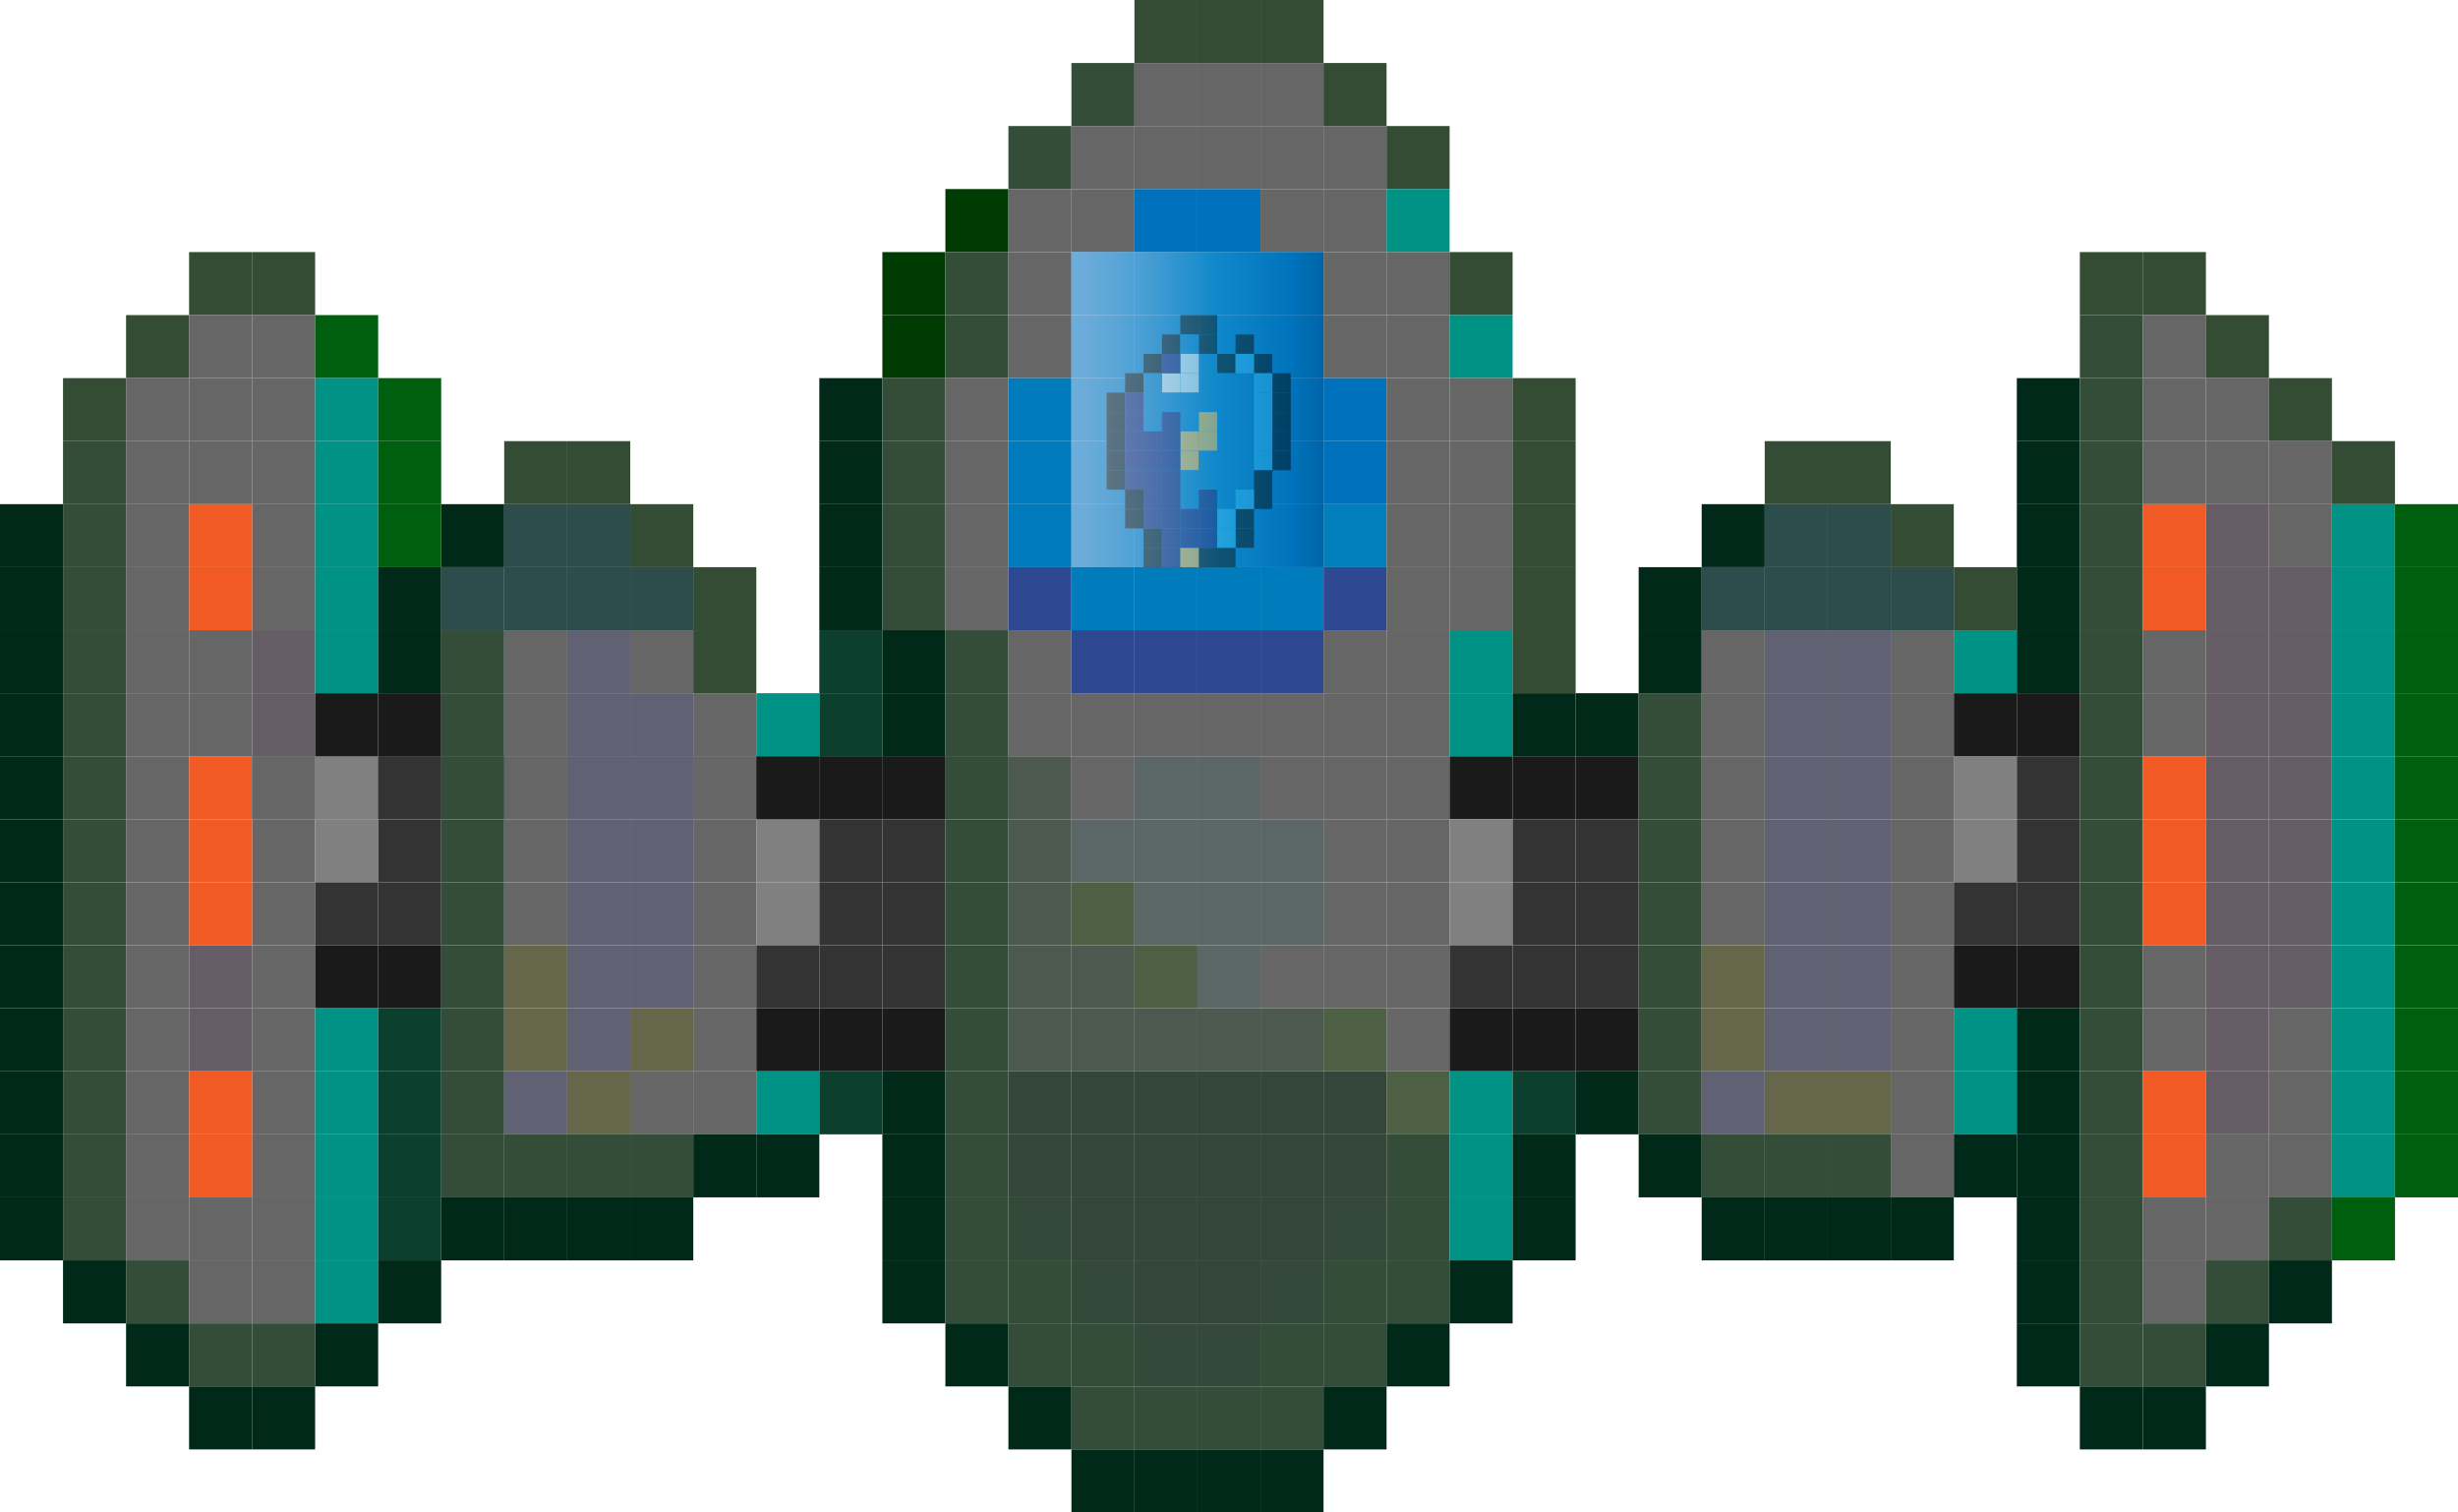 <?xml version="1.0" encoding="utf-8"?>
<!-- Generator: Adobe Illustrator 27.1.1, SVG Export Plug-In . SVG Version: 6.00 Build 0)  -->
<svg version="1.1" id="Layer_1" xmlns="http://www.w3.org/2000/svg" xmlns:xlink="http://www.w3.org/1999/xlink" x="0px" y="0px"
	 viewBox="0 0 975 600" style="enable-background:new 0 0 975 600;" xml:space="preserve">
<style type="text/css">
	.st0{fill:#999999;}
	.st1{fill:#4D584F;}
	.st2{fill:#666666;}
	.st3{fill:#5B6666;}
	.st4{fill:#1A1A1A;}
	.st5{fill:#808080;}
	.st6{fill:#333333;}
	.st7{fill:#344D39;}
	.st8{fill:#F15A24;}
	.st9{fill:#665C66;}
	.st10{fill:#009284;}
	.st11{fill:#005F0F;}
	.st12{fill:#606172;}
	.st13{fill:#002919;}
	.st14{fill:#4D6044;}
	.st15{fill:#66664B;}
	.st16{fill:#0D3F2E;}
	.st17{fill:#344539;}
	.st18{fill:#344939;}
	.st19{opacity:0.8;}
	.st20{fill:#001F00;}
	.st21{fill:#003B04;}
	.st22{fill:#0071BC;}
	.st23{fill:#007CBC;}
	.st24{fill:#007FBC;}
	.st25{fill:#2D4D4D;}
	.st26{fill:#2E4892;}
	.st27{fill:#FBB03B;}
	.st28{fill:#E6E6E6;}
	.st29{fill:#1B1464;}
	.st30{fill:#29ABE2;}
	.st31{opacity:0.54;}
	.st32{fill:url(#SVGID_1_);}
</style>
<g>
	<g>
		<rect x="250" y="300" class="st0" width="25" height="25"/>
	</g>
	<g>
		<rect x="275" y="300" class="st0" width="25" height="25"/>
	</g>
	<g>
		<rect x="300" y="300" class="st0" width="25" height="25"/>
	</g>
	<g>
		<rect x="325" y="300" class="st0" width="25" height="25"/>
	</g>
	<g>
		<rect x="350" y="300" class="st0" width="25" height="25"/>
	</g>
	<g>
		<rect x="375" y="300" class="st0" width="25" height="25"/>
	</g>
	<g>
		<rect x="400" y="300" class="st1" width="25" height="25"/>
	</g>
	<g>
		<rect x="425" y="300" class="st2" width="25" height="25"/>
	</g>
	<g>
		<rect x="450" y="300" class="st3" width="25" height="25"/>
	</g>
	<g>
		<rect x="475" y="300" class="st3" width="25" height="25"/>
	</g>
	<g>
		<rect x="500" y="300" class="st2" width="25" height="25"/>
	</g>
	<g>
		<rect x="525" y="300" class="st2" width="25" height="25"/>
	</g>
	<g>
		<rect x="175" y="300" class="st0" width="25" height="25"/>
	</g>
	<g>
		<rect x="200" y="300" class="st0" width="25" height="25"/>
	</g>
	<g>
		<rect x="225" y="300" class="st0" width="25" height="25"/>
	</g>
	<g>
		<rect x="100" y="300" class="st0" width="25" height="25"/>
	</g>
	<g>
		<rect x="125" y="300" class="st0" width="25" height="25"/>
	</g>
	<g>
		<rect x="150" y="300" class="st0" width="25" height="25"/>
	</g>
	<g>
		<rect x="550" y="300" class="st2" width="25" height="25"/>
	</g>
	<g>
		<rect x="575" y="300" class="st4" width="25" height="25"/>
	</g>
	<g>
		<rect x="600" y="300" class="st4" width="25" height="25"/>
	</g>
	<g>
		<rect x="775" y="300" class="st5" width="25" height="25"/>
	</g>
	<g>
		<rect x="800" y="300" class="st6" width="25" height="25"/>
	</g>
	<g>
		<rect x="825" y="300" class="st7" width="25" height="25"/>
	</g>
	<g>
		<rect x="850" y="300" class="st8" width="25" height="25"/>
	</g>
	<g>
		<rect x="875" y="300" class="st9" width="25" height="25"/>
	</g>
	<g>
		<rect x="900" y="300" class="st9" width="25" height="25"/>
	</g>
	<g>
		<rect x="925" y="300" class="st10" width="25" height="25"/>
	</g>
	<g>
		<rect x="950" y="300" class="st11" width="25" height="25"/>
	</g>
	<g>
		<rect x="700" y="300" class="st12" width="25" height="25"/>
	</g>
	<g>
		<rect x="725" y="300" class="st12" width="25" height="25"/>
	</g>
	<g>
		<rect x="750" y="300" class="st2" width="25" height="25"/>
	</g>
	<g>
		<rect x="625" y="300" class="st4" width="25" height="25"/>
	</g>
	<g>
		<rect x="650" y="300" class="st7" width="25" height="25"/>
	</g>
	<g>
		<rect x="675" y="300" class="st2" width="25" height="25"/>
	</g>
	<g>
		<rect y="300" class="st13" width="25" height="25"/>
	</g>
	<g>
		<rect x="25" y="300" class="st7" width="25" height="25"/>
	</g>
	<g>
		<rect x="50" y="300" class="st2" width="25" height="25"/>
	</g>
	<g>
		<rect x="75" y="300" class="st8" width="25" height="25"/>
	</g>
	<g>
		<rect x="250" y="325" class="st12" width="25" height="25"/>
	</g>
	<g>
		<rect x="275" y="325" class="st2" width="25" height="25"/>
	</g>
	<g>
		<rect x="300" y="325" class="st5" width="25" height="25"/>
	</g>
	<g>
		<rect x="325" y="325" class="st6" width="25" height="25"/>
	</g>
	<g>
		<rect x="350" y="325" class="st6" width="25" height="25"/>
	</g>
	<g>
		<rect x="375" y="325" class="st7" width="25" height="25"/>
	</g>
	<g>
		<rect x="400" y="325" class="st1" width="25" height="25"/>
	</g>
	<g>
		<rect x="425" y="325" class="st3" width="25" height="25"/>
	</g>
	<g>
		<rect x="450" y="325" class="st3" width="25" height="25"/>
	</g>
	<g>
		<rect x="475" y="325" class="st3" width="25" height="25"/>
	</g>
	<g>
		<rect x="500" y="325" class="st3" width="25" height="25"/>
	</g>
	<g>
		<rect x="525" y="325" class="st2" width="25" height="25"/>
	</g>
	<g>
		<rect x="175" y="325" class="st7" width="25" height="25"/>
	</g>
	<g>
		<rect x="200" y="325" class="st2" width="25" height="25"/>
	</g>
	<g>
		<rect x="225" y="325" class="st12" width="25" height="25"/>
	</g>
	<g>
		<rect x="100" y="325" class="st2" width="25" height="25"/>
	</g>
	<g>
		<rect x="125" y="325" class="st5" width="25" height="25"/>
	</g>
	<g>
		<rect x="150" y="325" class="st6" width="25" height="25"/>
	</g>
	<g>
		<rect x="550" y="325" class="st2" width="25" height="25"/>
	</g>
	<g>
		<rect x="575" y="325" class="st5" width="25" height="25"/>
	</g>
	<g>
		<rect x="600" y="325" class="st6" width="25" height="25"/>
	</g>
	<g>
		<rect x="775" y="325" class="st5" width="25" height="25"/>
	</g>
	<g>
		<rect x="800" y="325" class="st6" width="25" height="25"/>
	</g>
	<g>
		<rect x="825" y="325" class="st7" width="25" height="25"/>
	</g>
	<g>
		<rect x="850" y="325" class="st8" width="25" height="25"/>
	</g>
	<g>
		<rect x="875" y="325" class="st9" width="25" height="25"/>
	</g>
	<g>
		<rect x="900" y="325" class="st9" width="25" height="25"/>
	</g>
	<g>
		<rect x="925" y="325" class="st10" width="25" height="25"/>
	</g>
	<g>
		<rect x="950" y="325" class="st11" width="25" height="25"/>
	</g>
	<g>
		<rect x="700" y="325" class="st12" width="25" height="25"/>
	</g>
	<g>
		<rect x="725" y="325" class="st12" width="25" height="25"/>
	</g>
	<g>
		<rect x="750" y="325" class="st2" width="25" height="25"/>
	</g>
	<g>
		<rect x="625" y="325" class="st6" width="25" height="25"/>
	</g>
	<g>
		<rect x="650" y="325" class="st7" width="25" height="25"/>
	</g>
	<g>
		<rect x="675" y="325" class="st2" width="25" height="25"/>
	</g>
	<g>
		<rect y="325" class="st13" width="25" height="25"/>
	</g>
	<g>
		<rect x="25" y="325" class="st7" width="25" height="25"/>
	</g>
	<g>
		<rect x="50" y="325" class="st2" width="25" height="25"/>
	</g>
	<g>
		<rect x="75" y="325" class="st8" width="25" height="25"/>
	</g>
	<g>
		<rect x="250" y="350" class="st12" width="25" height="25"/>
	</g>
	<g>
		<rect x="275" y="350" class="st2" width="25" height="25"/>
	</g>
	<g>
		<rect x="300" y="350" class="st5" width="25" height="25"/>
	</g>
	<g>
		<rect x="325" y="350" class="st6" width="25" height="25"/>
	</g>
	<g>
		<rect x="350" y="350" class="st6" width="25" height="25"/>
	</g>
	<g>
		<rect x="375" y="350" class="st7" width="25" height="25"/>
	</g>
	<g>
		<rect x="400" y="350" class="st1" width="25" height="25"/>
	</g>
	<g>
		<rect x="425" y="350" class="st14" width="25" height="25"/>
	</g>
	<g>
		<rect x="450" y="350" class="st3" width="25" height="25"/>
	</g>
	<g>
		<rect x="475" y="350" class="st3" width="25" height="25"/>
	</g>
	<g>
		<rect x="500" y="350" class="st3" width="25" height="25"/>
	</g>
	<g>
		<rect x="525" y="350" class="st2" width="25" height="25"/>
	</g>
	<g>
		<rect x="175" y="350" class="st7" width="25" height="25"/>
	</g>
	<g>
		<rect x="200" y="350" class="st2" width="25" height="25"/>
	</g>
	<g>
		<rect x="225" y="350" class="st12" width="25" height="25"/>
	</g>
	<g>
		<rect x="100" y="350" class="st2" width="25" height="25"/>
	</g>
	<g>
		<rect x="125" y="350" class="st6" width="25" height="25"/>
	</g>
	<g>
		<rect x="150" y="350" class="st6" width="25" height="25"/>
	</g>
	<g>
		<rect x="550" y="350" class="st2" width="25" height="25"/>
	</g>
	<g>
		<rect x="575" y="350" class="st5" width="25" height="25"/>
	</g>
	<g>
		<rect x="600" y="350" class="st6" width="25" height="25"/>
	</g>
	<g>
		<rect x="775" y="350" class="st6" width="25" height="25"/>
	</g>
	<g>
		<rect x="800" y="350" class="st6" width="25" height="25"/>
	</g>
	<g>
		<rect x="825" y="350" class="st7" width="25" height="25"/>
	</g>
	<g>
		<rect x="850" y="350" class="st8" width="25" height="25"/>
	</g>
	<g>
		<rect x="875" y="350" class="st9" width="25" height="25"/>
	</g>
	<g>
		<rect x="900" y="350" class="st9" width="25" height="25"/>
	</g>
	<g>
		<rect x="925" y="350" class="st10" width="25" height="25"/>
	</g>
	<g>
		<rect x="950" y="350" class="st11" width="25" height="25"/>
	</g>
	<g>
		<rect x="700" y="350" class="st12" width="25" height="25"/>
	</g>
	<g>
		<rect x="725" y="350" class="st12" width="25" height="25"/>
	</g>
	<g>
		<rect x="750" y="350" class="st2" width="25" height="25"/>
	</g>
	<g>
		<rect x="625" y="350" class="st6" width="25" height="25"/>
	</g>
	<g>
		<rect x="650" y="350" class="st7" width="25" height="25"/>
	</g>
	<g>
		<rect x="675" y="350" class="st2" width="25" height="25"/>
	</g>
	<g>
		<rect y="350" class="st13" width="25" height="25"/>
	</g>
	<g>
		<rect x="25" y="350" class="st7" width="25" height="25"/>
	</g>
	<g>
		<rect x="50" y="350" class="st2" width="25" height="25"/>
	</g>
	<g>
		<rect x="75" y="350" class="st8" width="25" height="25"/>
	</g>
	<g>
		<rect x="250" y="375" class="st12" width="25" height="25"/>
	</g>
	<g>
		<rect x="275" y="375" class="st2" width="25" height="25"/>
	</g>
	<g>
		<rect x="300" y="375" class="st6" width="25" height="25"/>
	</g>
	<g>
		<rect x="325" y="375" class="st6" width="25" height="25"/>
	</g>
	<g>
		<rect x="350" y="375" class="st6" width="25" height="25"/>
	</g>
	<g>
		<rect x="375" y="375" class="st7" width="25" height="25"/>
	</g>
	<g>
		<rect x="400" y="375" class="st1" width="25" height="25"/>
	</g>
	<g>
		<rect x="425" y="375" class="st1" width="25" height="25"/>
	</g>
	<g>
		<rect x="450" y="375" class="st14" width="25" height="25"/>
	</g>
	<g>
		<rect x="475" y="375" class="st3" width="25" height="25"/>
	</g>
	<g>
		<rect x="500" y="375" class="st2" width="25" height="25"/>
	</g>
	<g>
		<rect x="525" y="375" class="st2" width="25" height="25"/>
	</g>
	<g>
		<rect x="175" y="375" class="st7" width="25" height="25"/>
	</g>
	<g>
		<rect x="200" y="375" class="st15" width="25" height="25"/>
	</g>
	<g>
		<rect x="225" y="375" class="st12" width="25" height="25"/>
	</g>
	<g>
		<rect x="100" y="375" class="st2" width="25" height="25"/>
	</g>
	<g>
		<rect x="125" y="375" class="st4" width="25" height="25"/>
	</g>
	<g>
		<rect x="150" y="375" class="st4" width="25" height="25"/>
	</g>
	<g>
		<rect x="550" y="375" class="st2" width="25" height="25"/>
	</g>
	<g>
		<rect x="575" y="375" class="st6" width="25" height="25"/>
	</g>
	<g>
		<rect x="600" y="375" class="st6" width="25" height="25"/>
	</g>
	<g>
		<rect x="775" y="375" class="st4" width="25" height="25"/>
	</g>
	<g>
		<rect x="800" y="375" class="st4" width="25" height="25"/>
	</g>
	<g>
		<rect x="825" y="375" class="st7" width="25" height="25"/>
	</g>
	<g>
		<rect x="850" y="375" class="st2" width="25" height="25"/>
	</g>
	<g>
		<rect x="875" y="375" class="st9" width="25" height="25"/>
	</g>
	<g>
		<rect x="900" y="375" class="st9" width="25" height="25"/>
	</g>
	<g>
		<rect x="925" y="375" class="st10" width="25" height="25"/>
	</g>
	<g>
		<rect x="950" y="375" class="st11" width="25" height="25"/>
	</g>
	<g>
		<rect x="700" y="375" class="st12" width="25" height="25"/>
	</g>
	<g>
		<rect x="725" y="375" class="st12" width="25" height="25"/>
	</g>
	<g>
		<rect x="750" y="375" class="st2" width="25" height="25"/>
	</g>
	<g>
		<rect x="625" y="375" class="st6" width="25" height="25"/>
	</g>
	<g>
		<rect x="650" y="375" class="st7" width="25" height="25"/>
	</g>
	<g>
		<rect x="675" y="375" class="st15" width="25" height="25"/>
	</g>
	<g>
		<rect y="375" class="st13" width="25" height="25"/>
	</g>
	<g>
		<rect x="25" y="375" class="st7" width="25" height="25"/>
	</g>
	<g>
		<rect x="50" y="375" class="st2" width="25" height="25"/>
	</g>
	<g>
		<rect x="75" y="375" class="st9" width="25" height="25"/>
	</g>
	<g>
		<rect x="250" y="400" class="st15" width="25" height="25"/>
	</g>
	<g>
		<rect x="275" y="400" class="st2" width="25" height="25"/>
	</g>
	<g>
		<rect x="300" y="400" class="st4" width="25" height="25"/>
	</g>
	<g>
		<rect x="325" y="400" class="st4" width="25" height="25"/>
	</g>
	<g>
		<rect x="350" y="400" class="st4" width="25" height="25"/>
	</g>
	<g>
		<rect x="375" y="400" class="st7" width="25" height="25"/>
	</g>
	<g>
		<rect x="400" y="400" class="st1" width="25" height="25"/>
	</g>
	<g>
		<rect x="425" y="400" class="st1" width="25" height="25"/>
	</g>
	<g>
		<rect x="450" y="400" class="st1" width="25" height="25"/>
	</g>
	<g>
		<rect x="475" y="400" class="st1" width="25" height="25"/>
	</g>
	<g>
		<rect x="500" y="400" class="st1" width="25" height="25"/>
	</g>
	<g>
		<rect x="525" y="400" class="st14" width="25" height="25"/>
	</g>
	<g>
		<rect x="175" y="400" class="st7" width="25" height="25"/>
	</g>
	<g>
		<rect x="200" y="400" class="st15" width="25" height="25"/>
	</g>
	<g>
		<rect x="225" y="400" class="st12" width="25" height="25"/>
	</g>
	<g>
		<rect x="100" y="400" class="st2" width="25" height="25"/>
	</g>
	<g>
		<rect x="125" y="400" class="st10" width="25" height="25"/>
	</g>
	<g>
		<rect x="150" y="400" class="st16" width="25" height="25"/>
	</g>
	<g>
		<rect x="550" y="400" class="st2" width="25" height="25"/>
	</g>
	<g>
		<rect x="575" y="400" class="st4" width="25" height="25"/>
	</g>
	<g>
		<rect x="600" y="400" class="st4" width="25" height="25"/>
	</g>
	<g>
		<rect x="775" y="400" class="st10" width="25" height="25"/>
	</g>
	<g>
		<rect x="800" y="400" class="st13" width="25" height="25"/>
	</g>
	<g>
		<rect x="825" y="400" class="st7" width="25" height="25"/>
	</g>
	<g>
		<rect x="850" y="400" class="st2" width="25" height="25"/>
	</g>
	<g>
		<rect x="875" y="400" class="st9" width="25" height="25"/>
	</g>
	<g>
		<rect x="900" y="400" class="st2" width="25" height="25"/>
	</g>
	<g>
		<rect x="925" y="400" class="st10" width="25" height="25"/>
	</g>
	<g>
		<rect x="950" y="400" class="st11" width="25" height="25"/>
	</g>
	<g>
		<rect x="700" y="400" class="st12" width="25" height="25"/>
	</g>
	<g>
		<rect x="725" y="400" class="st12" width="25" height="25"/>
	</g>
	<g>
		<rect x="750" y="400" class="st2" width="25" height="25"/>
	</g>
	<g>
		<rect x="625" y="400" class="st4" width="25" height="25"/>
	</g>
	<g>
		<rect x="650" y="400" class="st7" width="25" height="25"/>
	</g>
	<g>
		<rect x="675" y="400" class="st15" width="25" height="25"/>
	</g>
	<g>
		<rect y="400" class="st13" width="25" height="25"/>
	</g>
	<g>
		<rect x="25" y="400" class="st7" width="25" height="25"/>
	</g>
	<g>
		<rect x="50" y="400" class="st2" width="25" height="25"/>
	</g>
	<g>
		<rect x="75" y="400" class="st9" width="25" height="25"/>
	</g>
	<g>
		<rect x="250" y="425" class="st2" width="25" height="25"/>
	</g>
	<g>
		<rect x="275" y="425" class="st2" width="25" height="25"/>
	</g>
	<g>
		<rect x="300" y="425" class="st10" width="25" height="25"/>
	</g>
	<g>
		<rect x="325" y="425" class="st16" width="25" height="25"/>
	</g>
	<g>
		<rect x="350" y="425" class="st13" width="25" height="25"/>
	</g>
	<g>
		<rect x="375" y="425" class="st7" width="25" height="25"/>
	</g>
	<g>
		<rect x="400" y="425" class="st17" width="25" height="25"/>
	</g>
	<g>
		<rect x="425" y="425" class="st17" width="25" height="25"/>
	</g>
	<g>
		<rect x="450" y="425" class="st17" width="25" height="25"/>
	</g>
	<g>
		<rect x="475" y="425" class="st17" width="25" height="25"/>
	</g>
	<g>
		<rect x="500" y="425" class="st17" width="25" height="25"/>
	</g>
	<g>
		<rect x="525" y="425" class="st17" width="25" height="25"/>
	</g>
	<g>
		<rect x="175" y="425" class="st7" width="25" height="25"/>
	</g>
	<g>
		<rect x="200" y="425" class="st12" width="25" height="25"/>
	</g>
	<g>
		<rect x="225" y="425" class="st15" width="25" height="25"/>
	</g>
	<g>
		<rect x="100" y="425" class="st2" width="25" height="25"/>
	</g>
	<g>
		<rect x="125" y="425" class="st10" width="25" height="25"/>
	</g>
	<g>
		<rect x="150" y="425" class="st16" width="25" height="25"/>
	</g>
	<g>
		<rect x="550" y="425" class="st14" width="25" height="25"/>
	</g>
	<g>
		<rect x="575" y="425" class="st10" width="25" height="25"/>
	</g>
	<g>
		<rect x="600" y="425" class="st16" width="25" height="25"/>
	</g>
	<g>
		<rect x="775" y="425" class="st10" width="25" height="25"/>
	</g>
	<g>
		<rect x="800" y="425" class="st13" width="25" height="25"/>
	</g>
	<g>
		<rect x="825" y="425" class="st7" width="25" height="25"/>
	</g>
	<g>
		<rect x="850" y="425" class="st8" width="25" height="25"/>
	</g>
	<g>
		<rect x="875" y="425" class="st9" width="25" height="25"/>
	</g>
	<g>
		<rect x="900" y="425" class="st2" width="25" height="25"/>
	</g>
	<g>
		<rect x="925" y="425" class="st10" width="25" height="25"/>
	</g>
	<g>
		<rect x="950" y="425" class="st11" width="25" height="25"/>
	</g>
	<g>
		<rect x="700" y="425" class="st15" width="25" height="25"/>
	</g>
	<g>
		<rect x="725" y="425" class="st15" width="25" height="25"/>
	</g>
	<g>
		<rect x="750" y="425" class="st2" width="25" height="25"/>
	</g>
	<g>
		<rect x="625" y="425" class="st13" width="25" height="25"/>
	</g>
	<g>
		<rect x="650" y="425" class="st7" width="25" height="25"/>
	</g>
	<g>
		<rect x="675" y="425" class="st12" width="25" height="25"/>
	</g>
	<g>
		<rect y="425" class="st13" width="25" height="25"/>
	</g>
	<g>
		<rect x="25" y="425" class="st7" width="25" height="25"/>
	</g>
	<g>
		<rect x="50" y="425" class="st2" width="25" height="25"/>
	</g>
	<g>
		<rect x="75" y="425" class="st8" width="25" height="25"/>
	</g>
	<g>
		<rect x="250" y="450" class="st7" width="25" height="25"/>
	</g>
	<g>
		<rect x="275" y="450" class="st13" width="25" height="25"/>
	</g>
	<g>
		<rect x="300" y="450" class="st13" width="25" height="25"/>
	</g>
	<g>
		<rect x="350" y="450" class="st13" width="25" height="25"/>
	</g>
	<g>
		<rect x="375" y="450" class="st7" width="25" height="25"/>
	</g>
	<g>
		<rect x="400" y="450" class="st17" width="25" height="25"/>
	</g>
	<g>
		<rect x="425" y="450" class="st17" width="25" height="25"/>
	</g>
	<g>
		<rect x="450" y="450" class="st17" width="25" height="25"/>
	</g>
	<g>
		<rect x="475" y="450" class="st17" width="25" height="25"/>
	</g>
	<g>
		<rect x="500" y="450" class="st17" width="25" height="25"/>
	</g>
	<g>
		<rect x="525" y="450" class="st17" width="25" height="25"/>
	</g>
	<g>
		<rect x="175" y="450" class="st7" width="25" height="25"/>
	</g>
	<g>
		<rect x="200" y="450" class="st7" width="25" height="25"/>
	</g>
	<g>
		<rect x="225" y="450" class="st7" width="25" height="25"/>
	</g>
	<g>
		<rect x="100" y="450" class="st2" width="25" height="25"/>
	</g>
	<g>
		<rect x="125" y="450" class="st10" width="25" height="25"/>
	</g>
	<g>
		<rect x="150" y="450" class="st16" width="25" height="25"/>
	</g>
	<g>
		<rect x="550" y="450" class="st7" width="25" height="25"/>
	</g>
	<g>
		<rect x="575" y="450" class="st10" width="25" height="25"/>
	</g>
	<g>
		<rect x="600" y="450" class="st13" width="25" height="25"/>
	</g>
	<g>
		<rect x="775" y="450" class="st13" width="25" height="25"/>
	</g>
	<g>
		<rect x="800" y="450" class="st13" width="25" height="25"/>
	</g>
	<g>
		<rect x="825" y="450" class="st7" width="25" height="25"/>
	</g>
	<g>
		<rect x="850" y="450" class="st8" width="25" height="25"/>
	</g>
	<g>
		<rect x="875" y="450" class="st2" width="25" height="25"/>
	</g>
	<g>
		<rect x="900" y="450" class="st2" width="25" height="25"/>
	</g>
	<g>
		<rect x="925" y="450" class="st10" width="25" height="25"/>
	</g>
	<g>
		<rect x="950" y="450" class="st11" width="25" height="25"/>
	</g>
	<g>
		<rect x="700" y="450" class="st7" width="25" height="25"/>
	</g>
	<g>
		<rect x="725" y="450" class="st7" width="25" height="25"/>
	</g>
	<g>
		<rect x="750" y="450" class="st2" width="25" height="25"/>
	</g>
	<g>
		<rect x="650" y="450" class="st13" width="25" height="25"/>
	</g>
	<g>
		<rect x="675" y="450" class="st7" width="25" height="25"/>
	</g>
	<g>
		<rect y="450" class="st13" width="25" height="25"/>
	</g>
	<g>
		<rect x="25" y="450" class="st7" width="25" height="25"/>
	</g>
	<g>
		<rect x="50" y="450" class="st2" width="25" height="25"/>
	</g>
	<g>
		<rect x="75" y="450" class="st8" width="25" height="25"/>
	</g>
	<g>
		<rect x="250" y="475" class="st13" width="25" height="25"/>
	</g>
	<g>
		<rect x="350" y="475" class="st13" width="25" height="25"/>
	</g>
	<g>
		<rect x="375" y="475" class="st7" width="25" height="25"/>
	</g>
	<g>
		<rect x="400" y="475" class="st18" width="25" height="25"/>
	</g>
	<g>
		<rect x="425" y="475" class="st17" width="25" height="25"/>
	</g>
	<g>
		<rect x="450" y="475" class="st17" width="25" height="25"/>
	</g>
	<g>
		<rect x="475" y="475" class="st17" width="25" height="25"/>
	</g>
	<g>
		<rect x="500" y="475" class="st17" width="25" height="25"/>
	</g>
	<g>
		<rect x="525" y="475" class="st18" width="25" height="25"/>
	</g>
	<g>
		<rect x="175" y="475" class="st13" width="25" height="25"/>
	</g>
	<g>
		<rect x="200" y="475" class="st13" width="25" height="25"/>
	</g>
	<g>
		<rect x="225" y="475" class="st13" width="25" height="25"/>
	</g>
	<g>
		<rect x="100" y="475" class="st2" width="25" height="25"/>
	</g>
	<g>
		<rect x="125" y="475" class="st10" width="25" height="25"/>
	</g>
	<g>
		<rect x="150" y="475" class="st16" width="25" height="25"/>
	</g>
	<g>
		<rect x="550" y="475" class="st7" width="25" height="25"/>
	</g>
	<g>
		<rect x="575" y="475" class="st10" width="25" height="25"/>
	</g>
	<g>
		<rect x="600" y="475" class="st13" width="25" height="25"/>
	</g>
	<g>
		<rect x="800" y="475" class="st13" width="25" height="25"/>
	</g>
	<g>
		<rect x="825" y="475" class="st7" width="25" height="25"/>
	</g>
	<g>
		<rect x="850" y="475" class="st2" width="25" height="25"/>
	</g>
	<g>
		<rect x="875" y="475" class="st2" width="25" height="25"/>
	</g>
	<g>
		<rect x="900" y="475" class="st7" width="25" height="25"/>
	</g>
	<g>
		<rect x="925" y="475" class="st11" width="25" height="25"/>
	</g>
	<g>
		<rect x="700" y="475" class="st13" width="25" height="25"/>
	</g>
	<g>
		<rect x="725" y="475" class="st13" width="25" height="25"/>
	</g>
	<g>
		<rect x="750" y="475" class="st13" width="25" height="25"/>
	</g>
	<g>
		<rect x="675" y="475" class="st13" width="25" height="25"/>
	</g>
	<g>
		<rect y="475" class="st13" width="25" height="25"/>
	</g>
	<g>
		<rect x="25" y="475" class="st7" width="25" height="25"/>
	</g>
	<g>
		<rect x="50" y="475" class="st2" width="25" height="25"/>
	</g>
	<g>
		<rect x="75" y="475" class="st2" width="25" height="25"/>
	</g>
	<g>
		<rect x="350" y="500" class="st13" width="25" height="25"/>
	</g>
	<g>
		<rect x="375" y="500" class="st7" width="25" height="25"/>
	</g>
	<g>
		<rect x="400" y="500" class="st7" width="25" height="25"/>
	</g>
	<g>
		<rect x="425" y="500" class="st18" width="25" height="25"/>
	</g>
	<g>
		<rect x="450" y="500" class="st17" width="25" height="25"/>
	</g>
	<g>
		<rect x="475" y="500" class="st17" width="25" height="25"/>
	</g>
	<g>
		<rect x="500" y="500" class="st18" width="25" height="25"/>
	</g>
	<g>
		<rect x="525" y="500" class="st7" width="25" height="25"/>
	</g>
	<g>
		<rect x="100" y="500" class="st2" width="25" height="25"/>
	</g>
	<g>
		<rect x="125" y="500" class="st10" width="25" height="25"/>
	</g>
	<g>
		<rect x="150" y="500" class="st13" width="25" height="25"/>
	</g>
	<g>
		<rect x="550" y="500" class="st7" width="25" height="25"/>
	</g>
	<g>
		<rect x="575" y="500" class="st13" width="25" height="25"/>
	</g>
	<g>
		<rect x="800" y="500" class="st13" width="25" height="25"/>
	</g>
	<g>
		<rect x="825" y="500" class="st7" width="25" height="25"/>
	</g>
	<g>
		<rect x="850" y="500" class="st2" width="25" height="25"/>
	</g>
	<g>
		<rect x="875" y="500" class="st7" width="25" height="25"/>
	</g>
	<g>
		<rect x="900" y="500" class="st13" width="25" height="25"/>
	</g>
	<g>
		<rect x="25" y="500" class="st13" width="25" height="25"/>
	</g>
	<g>
		<rect x="50" y="500" class="st7" width="25" height="25"/>
	</g>
	<g>
		<rect x="75" y="500" class="st2" width="25" height="25"/>
	</g>
	<g>
		<rect x="375" y="525" class="st13" width="25" height="25"/>
	</g>
	<g>
		<rect x="400" y="525" class="st7" width="25" height="25"/>
	</g>
	<g>
		<rect x="425" y="525" class="st7" width="25" height="25"/>
	</g>
	<g>
		<rect x="450" y="525" class="st18" width="25" height="25"/>
	</g>
	<g>
		<rect x="475" y="525" class="st18" width="25" height="25"/>
	</g>
	<g>
		<rect x="500" y="525" class="st7" width="25" height="25"/>
	</g>
	<g>
		<rect x="525" y="525" class="st7" width="25" height="25"/>
	</g>
	<g>
		<rect x="100" y="525" class="st7" width="25" height="25"/>
	</g>
	<g>
		<rect x="125" y="525" class="st13" width="25" height="25"/>
	</g>
	<g>
		<rect x="550" y="525" class="st13" width="25" height="25"/>
	</g>
	<g>
		<rect x="800" y="525" class="st13" width="25" height="25"/>
	</g>
	<g>
		<rect x="825" y="525" class="st7" width="25" height="25"/>
	</g>
	<g>
		<rect x="850" y="525" class="st7" width="25" height="25"/>
	</g>
	<g>
		<rect x="875" y="525" class="st13" width="25" height="25"/>
	</g>
	<g>
		<rect x="50" y="525" class="st13" width="25" height="25"/>
	</g>
	<g>
		<rect x="75" y="525" class="st7" width="25" height="25"/>
	</g>
	<g>
		<rect x="400" y="550" class="st13" width="25" height="25"/>
	</g>
	<g>
		<rect x="425" y="550" class="st7" width="25" height="25"/>
	</g>
	<g>
		<rect x="450" y="550" class="st7" width="25" height="25"/>
	</g>
	<g>
		<rect x="475" y="550" class="st7" width="25" height="25"/>
	</g>
	<g>
		<rect x="500" y="550" class="st7" width="25" height="25"/>
	</g>
	<g>
		<rect x="525" y="550" class="st13" width="25" height="25"/>
	</g>
	<g>
		<rect x="100" y="550" class="st13" width="25" height="25"/>
	</g>
	<g>
		<rect x="825" y="550" class="st13" width="25" height="25"/>
	</g>
	<g>
		<rect x="850" y="550" class="st13" width="25" height="25"/>
	</g>
	<g>
		<rect x="75" y="550" class="st13" width="25" height="25"/>
	</g>
	<g>
		<rect x="425" y="575" class="st13" width="25" height="25"/>
	</g>
	<g>
		<rect x="450" y="575" class="st13" width="25" height="25"/>
	</g>
	<g>
		<rect x="475" y="575" class="st13" width="25" height="25"/>
	</g>
	<g>
		<rect x="500" y="575" class="st13" width="25" height="25"/>
	</g>
	<g class="st19">
		<rect x="450" class="st20" width="25" height="25"/>
	</g>
	<g class="st19">
		<rect x="475" class="st20" width="25" height="25"/>
	</g>
	<g class="st19">
		<rect x="500" class="st20" width="25" height="25"/>
	</g>
	<g>
		<rect x="425" y="25" class="st7" width="25" height="25"/>
	</g>
	<g>
		<rect x="450" y="25" class="st2" width="25" height="25"/>
	</g>
	<g>
		<rect x="475" y="25" class="st2" width="25" height="25"/>
	</g>
	<g>
		<rect x="500" y="25" class="st2" width="25" height="25"/>
	</g>
	<g class="st19">
		<rect x="525" y="25" class="st20" width="25" height="25"/>
	</g>
	<g>
		<rect x="400" y="50" class="st7" width="25" height="25"/>
	</g>
	<g>
		<rect x="425" y="50" class="st2" width="25" height="25"/>
	</g>
	<g>
		<rect x="450" y="50" class="st2" width="25" height="25"/>
	</g>
	<g>
		<rect x="475" y="50" class="st2" width="25" height="25"/>
	</g>
	<g>
		<rect x="500" y="50" class="st2" width="25" height="25"/>
	</g>
	<g>
		<rect x="525" y="50" class="st2" width="25" height="25"/>
	</g>
	<g class="st19">
		<rect x="550" y="50" class="st20" width="25" height="25"/>
	</g>
	<g>
		<rect x="375" y="75" class="st21" width="25" height="25"/>
	</g>
	<g>
		<rect x="400" y="75" class="st2" width="25" height="25"/>
	</g>
	<g>
		<rect x="425" y="75" class="st2" width="25" height="25"/>
	</g>
	<g>
		<rect x="450" y="75" class="st22" width="25" height="25"/>
	</g>
	<g>
		<rect x="475" y="75" class="st22" width="25" height="25"/>
	</g>
	<g>
		<rect x="500" y="75" class="st2" width="25" height="25"/>
	</g>
	<g>
		<rect x="525" y="75" class="st2" width="25" height="25"/>
	</g>
	<g>
		<rect x="550" y="75" class="st10" width="25" height="25"/>
	</g>
	<g>
		<rect x="350" y="100" class="st21" width="25" height="25"/>
	</g>
	<g>
		<rect x="375" y="100" class="st7" width="25" height="25"/>
	</g>
	<g>
		<rect x="400" y="100" class="st2" width="25" height="25"/>
	</g>
	<g>
		<rect x="425" y="100" class="st22" width="25" height="25"/>
	</g>
	<g>
		<rect x="450" y="100" class="st22" width="25" height="25"/>
	</g>
	<g>
		<rect x="475" y="100" class="st22" width="25" height="25"/>
	</g>
	<g>
		<rect x="500" y="100" class="st22" width="25" height="25"/>
	</g>
	<g>
		<rect x="525" y="100" class="st2" width="25" height="25"/>
	</g>
	<g class="st19">
		<rect x="100" y="100" class="st20" width="25" height="25"/>
	</g>
	<g>
		<rect x="550" y="100" class="st2" width="25" height="25"/>
	</g>
	<g class="st19">
		<rect x="575" y="100" class="st20" width="25" height="25"/>
	</g>
	<g class="st19">
		<rect x="825" y="100" class="st20" width="25" height="25"/>
	</g>
	<g class="st19">
		<rect x="850" y="100" class="st20" width="25" height="25"/>
	</g>
	<g class="st19">
		<rect x="75" y="100" class="st20" width="25" height="25"/>
	</g>
	<g>
		<rect x="350" y="125" class="st21" width="25" height="25"/>
	</g>
	<g>
		<rect x="375" y="125" class="st7" width="25" height="25"/>
	</g>
	<g>
		<rect x="400" y="125" class="st2" width="25" height="25"/>
	</g>
	<g>
		<rect x="425" y="125" class="st22" width="25" height="25"/>
	</g>
	<g>
		<rect x="450" y="125" class="st22" width="25" height="25"/>
	</g>
	<g>
		<rect x="475" y="125" class="st22" width="25" height="25"/>
	</g>
	<g>
		<rect x="500" y="125" class="st22" width="25" height="25"/>
	</g>
	<g>
		<rect x="525" y="125" class="st2" width="25" height="25"/>
	</g>
	<g>
		<rect x="100" y="125" class="st2" width="25" height="25"/>
	</g>
	<g>
		<rect x="125" y="125" class="st11" width="25" height="25"/>
	</g>
	<g>
		<rect x="550" y="125" class="st2" width="25" height="25"/>
	</g>
	<g>
		<rect x="575" y="125" class="st10" width="25" height="25"/>
	</g>
	<g>
		<rect x="825" y="125" class="st7" width="25" height="25"/>
	</g>
	<g>
		<rect x="850" y="125" class="st2" width="25" height="25"/>
	</g>
	<g class="st19">
		<rect x="875" y="125" class="st20" width="25" height="25"/>
	</g>
	<g class="st19">
		<rect x="50" y="125" class="st20" width="25" height="25"/>
	</g>
	<g>
		<rect x="75" y="125" class="st2" width="25" height="25"/>
	</g>
	<g>
		<rect x="325" y="150" class="st13" width="25" height="25"/>
	</g>
	<g>
		<rect x="350" y="150" class="st7" width="25" height="25"/>
	</g>
	<g>
		<rect x="375" y="150" class="st2" width="25" height="25"/>
	</g>
	<g>
		<rect x="400" y="150" class="st23" width="25" height="25"/>
	</g>
	<g>
		<rect x="425" y="150" class="st22" width="25" height="25"/>
	</g>
	<g>
		<rect x="450" y="150" class="st22" width="25" height="25"/>
	</g>
	<g>
		<rect x="475" y="150" class="st22" width="25" height="25"/>
	</g>
	<g>
		<rect x="500" y="150" class="st22" width="25" height="25"/>
	</g>
	<g>
		<rect x="525" y="150" class="st22" width="25" height="25"/>
	</g>
	<g>
		<rect x="100" y="150" class="st2" width="25" height="25"/>
	</g>
	<g>
		<rect x="125" y="150" class="st10" width="25" height="25"/>
	</g>
	<g>
		<rect x="150" y="150" class="st11" width="25" height="25"/>
	</g>
	<g>
		<rect x="550" y="150" class="st2" width="25" height="25"/>
	</g>
	<g>
		<rect x="575" y="150" class="st2" width="25" height="25"/>
	</g>
	<g class="st19">
		<rect x="600" y="150" class="st20" width="25" height="25"/>
	</g>
	<g>
		<rect x="800" y="150" class="st13" width="25" height="25"/>
	</g>
	<g>
		<rect x="825" y="150" class="st7" width="25" height="25"/>
	</g>
	<g>
		<rect x="850" y="150" class="st2" width="25" height="25"/>
	</g>
	<g>
		<rect x="875" y="150" class="st2" width="25" height="25"/>
	</g>
	<g class="st19">
		<rect x="900" y="150" class="st20" width="25" height="25"/>
	</g>
	<g class="st19">
		<rect x="25" y="150" class="st20" width="25" height="25"/>
	</g>
	<g>
		<rect x="50" y="150" class="st2" width="25" height="25"/>
	</g>
	<g>
		<rect x="75" y="150" class="st2" width="25" height="25"/>
	</g>
	<g>
		<rect x="325" y="175" class="st13" width="25" height="25"/>
	</g>
	<g>
		<rect x="350" y="175" class="st7" width="25" height="25"/>
	</g>
	<g>
		<rect x="375" y="175" class="st2" width="25" height="25"/>
	</g>
	<g>
		<rect x="400" y="175" class="st23" width="25" height="25"/>
	</g>
	<g>
		<rect x="425" y="175" class="st22" width="25" height="25"/>
	</g>
	<g>
		<rect x="450" y="175" class="st22" width="25" height="25"/>
	</g>
	<g>
		<rect x="475" y="175" class="st22" width="25" height="25"/>
	</g>
	<g>
		<rect x="500" y="175" class="st22" width="25" height="25"/>
	</g>
	<g>
		<rect x="525" y="175" class="st22" width="25" height="25"/>
	</g>
	<g class="st19">
		<rect x="200" y="175" class="st20" width="25" height="25"/>
	</g>
	<g class="st19">
		<rect x="225" y="175" class="st20" width="25" height="25"/>
	</g>
	<g>
		<rect x="100" y="175" class="st2" width="25" height="25"/>
	</g>
	<g>
		<rect x="125" y="175" class="st10" width="25" height="25"/>
	</g>
	<g>
		<rect x="150" y="175" class="st11" width="25" height="25"/>
	</g>
	<g>
		<rect x="550" y="175" class="st2" width="25" height="25"/>
	</g>
	<g>
		<rect x="575" y="175" class="st2" width="25" height="25"/>
	</g>
	<g class="st19">
		<rect x="600" y="175" class="st20" width="25" height="25"/>
	</g>
	<g>
		<rect x="800" y="175" class="st13" width="25" height="25"/>
	</g>
	<g>
		<rect x="825" y="175" class="st7" width="25" height="25"/>
	</g>
	<g>
		<rect x="850" y="175" class="st2" width="25" height="25"/>
	</g>
	<g>
		<rect x="875" y="175" class="st2" width="25" height="25"/>
	</g>
	<g>
		<rect x="900" y="175" class="st2" width="25" height="25"/>
	</g>
	<g class="st19">
		<rect x="925" y="175" class="st20" width="25" height="25"/>
	</g>
	<g class="st19">
		<rect x="700" y="175" class="st20" width="25" height="25"/>
	</g>
	<g class="st19">
		<rect x="725" y="175" class="st20" width="25" height="25"/>
	</g>
	<g>
		<rect x="25" y="175" class="st7" width="25" height="25"/>
	</g>
	<g>
		<rect x="50" y="175" class="st2" width="25" height="25"/>
	</g>
	<g>
		<rect x="75" y="175" class="st2" width="25" height="25"/>
	</g>
	<g class="st19">
		<rect x="250" y="200" class="st20" width="25" height="25"/>
	</g>
	<g>
		<rect x="325" y="200" class="st13" width="25" height="25"/>
	</g>
	<g>
		<rect x="350" y="200" class="st7" width="25" height="25"/>
	</g>
	<g>
		<rect x="375" y="200" class="st2" width="25" height="25"/>
	</g>
	<g>
		<rect x="400" y="200" class="st23" width="25" height="25"/>
	</g>
	<g>
		<rect x="425" y="200" class="st22" width="25" height="25"/>
	</g>
	<g>
		<rect x="450" y="200" class="st22" width="25" height="25"/>
	</g>
	<g>
		<rect x="475" y="200" class="st22" width="25" height="25"/>
	</g>
	<g>
		<rect x="500" y="200" class="st22" width="25" height="25"/>
	</g>
	<g>
		<rect x="525" y="200" class="st24" width="25" height="25"/>
	</g>
	<g>
		<rect x="175" y="200" class="st13" width="25" height="25"/>
	</g>
	<g>
		<rect x="200" y="200" class="st25" width="25" height="25"/>
	</g>
	<g>
		<rect x="225" y="200" class="st25" width="25" height="25"/>
	</g>
	<g>
		<rect x="100" y="200" class="st2" width="25" height="25"/>
	</g>
	<g>
		<rect x="125" y="200" class="st10" width="25" height="25"/>
	</g>
	<g>
		<rect x="150" y="200" class="st11" width="25" height="25"/>
	</g>
	<g>
		<rect x="550" y="200" class="st2" width="25" height="25"/>
	</g>
	<g>
		<rect x="575" y="200" class="st2" width="25" height="25"/>
	</g>
	<g class="st19">
		<rect x="600" y="200" class="st20" width="25" height="25"/>
	</g>
	<g>
		<rect x="800" y="200" class="st13" width="25" height="25"/>
	</g>
	<g>
		<rect x="825" y="200" class="st7" width="25" height="25"/>
	</g>
	<g>
		<rect x="850" y="200" class="st8" width="25" height="25"/>
	</g>
	<g>
		<rect x="875" y="200" class="st9" width="25" height="25"/>
	</g>
	<g>
		<rect x="900" y="200" class="st2" width="25" height="25"/>
	</g>
	<g>
		<rect x="925" y="200" class="st10" width="25" height="25"/>
	</g>
	<g>
		<rect x="950" y="200" class="st11" width="25" height="25"/>
	</g>
	<g>
		<rect x="700" y="200" class="st25" width="25" height="25"/>
	</g>
	<g>
		<rect x="725" y="200" class="st25" width="25" height="25"/>
	</g>
	<g class="st19">
		<rect x="750" y="200" class="st20" width="25" height="25"/>
	</g>
	<g>
		<rect x="675" y="200" class="st13" width="25" height="25"/>
	</g>
	<g>
		<rect y="200" class="st13" width="25" height="25"/>
	</g>
	<g>
		<rect x="250" y="300" class="st0" width="25" height="25"/>
	</g>
	<g>
		<rect x="275" y="300" class="st0" width="25" height="25"/>
	</g>
	<g>
		<rect x="300" y="300" class="st0" width="25" height="25"/>
	</g>
	<g>
		<rect x="325" y="300" class="st0" width="25" height="25"/>
	</g>
	<g>
		<rect x="350" y="300" class="st0" width="25" height="25"/>
	</g>
	<g>
		<rect x="375" y="300" class="st0" width="25" height="25"/>
	</g>
	<g>
		<rect x="175" y="300" class="st0" width="25" height="25"/>
	</g>
	<g>
		<rect x="200" y="300" class="st0" width="25" height="25"/>
	</g>
	<g>
		<rect x="225" y="300" class="st0" width="25" height="25"/>
	</g>
	<g>
		<rect x="100" y="300" class="st0" width="25" height="25"/>
	</g>
	<g>
		<rect x="125" y="300" class="st0" width="25" height="25"/>
	</g>
	<g>
		<rect x="150" y="300" class="st0" width="25" height="25"/>
	</g>
	<g>
		<rect x="250" y="300" class="st0" width="25" height="25"/>
	</g>
	<g>
		<rect x="275" y="300" class="st0" width="25" height="25"/>
	</g>
	<g>
		<rect x="300" y="300" class="st0" width="25" height="25"/>
	</g>
	<g>
		<rect x="325" y="300" class="st0" width="25" height="25"/>
	</g>
	<g>
		<rect x="350" y="300" class="st0" width="25" height="25"/>
	</g>
	<g>
		<rect x="375" y="300" class="st0" width="25" height="25"/>
	</g>
	<g>
		<rect x="175" y="300" class="st0" width="25" height="25"/>
	</g>
	<g>
		<rect x="200" y="300" class="st0" width="25" height="25"/>
	</g>
	<g>
		<rect x="225" y="300" class="st0" width="25" height="25"/>
	</g>
	<g>
		<rect x="100" y="300" class="st0" width="25" height="25"/>
	</g>
	<g>
		<rect x="125" y="300" class="st0" width="25" height="25"/>
	</g>
	<g>
		<rect x="150" y="300" class="st0" width="25" height="25"/>
	</g>
	<g>
		<rect x="250" y="300" class="st12" width="25" height="25"/>
	</g>
	<g>
		<rect x="275" y="300" class="st2" width="25" height="25"/>
	</g>
	<g>
		<rect x="300" y="300" class="st4" width="25" height="25"/>
	</g>
	<g>
		<rect x="325" y="300" class="st4" width="25" height="25"/>
	</g>
	<g>
		<rect x="350" y="300" class="st4" width="25" height="25"/>
	</g>
	<g>
		<rect x="375" y="300" class="st7" width="25" height="25"/>
	</g>
	<g>
		<rect x="175" y="300" class="st7" width="25" height="25"/>
	</g>
	<g>
		<rect x="200" y="300" class="st2" width="25" height="25"/>
	</g>
	<g>
		<rect x="225" y="300" class="st12" width="25" height="25"/>
	</g>
	<g>
		<rect x="100" y="300" class="st2" width="25" height="25"/>
	</g>
	<g>
		<rect x="125" y="300" class="st5" width="25" height="25"/>
	</g>
	<g>
		<rect x="150" y="300" class="st6" width="25" height="25"/>
	</g>
	<g>
		<rect x="25" y="200" class="st7" width="25" height="25"/>
	</g>
	<g>
		<rect x="50" y="200" class="st2" width="25" height="25"/>
	</g>
	<g>
		<rect x="75" y="200" class="st8" width="25" height="25"/>
	</g>
	<g>
		<rect x="250" y="225" class="st25" width="25" height="25"/>
	</g>
	<g class="st19">
		<rect x="275" y="225" class="st20" width="25" height="25"/>
	</g>
	<g>
		<rect x="325" y="225" class="st13" width="25" height="25"/>
	</g>
	<g>
		<rect x="350" y="225" class="st7" width="25" height="25"/>
	</g>
	<g>
		<rect x="375" y="225" class="st2" width="25" height="25"/>
	</g>
	<g>
		<rect x="400" y="225" class="st26" width="25" height="25"/>
	</g>
	<g>
		<rect x="425" y="225" class="st23" width="25" height="25"/>
	</g>
	<g>
		<rect x="450" y="225" class="st23" width="25" height="25"/>
	</g>
	<g>
		<rect x="475" y="225" class="st23" width="25" height="25"/>
	</g>
	<g>
		<rect x="500" y="225" class="st23" width="25" height="25"/>
	</g>
	<g>
		<rect x="525" y="225" class="st26" width="25" height="25"/>
	</g>
	<g>
		<rect x="175" y="225" class="st25" width="25" height="25"/>
	</g>
	<g>
		<rect x="200" y="225" class="st25" width="25" height="25"/>
	</g>
	<g>
		<rect x="225" y="225" class="st25" width="25" height="25"/>
	</g>
	<g>
		<rect x="100" y="225" class="st2" width="25" height="25"/>
	</g>
	<g>
		<rect x="125" y="225" class="st10" width="25" height="25"/>
	</g>
	<g>
		<rect x="150" y="225" class="st13" width="25" height="25"/>
	</g>
	<g>
		<rect x="550" y="225" class="st2" width="25" height="25"/>
	</g>
	<g>
		<rect x="575" y="225" class="st2" width="25" height="25"/>
	</g>
	<g class="st19">
		<rect x="600" y="225" class="st20" width="25" height="25"/>
	</g>
	<g class="st19">
		<rect x="775" y="225" class="st20" width="25" height="25"/>
	</g>
	<g>
		<rect x="800" y="225" class="st13" width="25" height="25"/>
	</g>
	<g>
		<rect x="825" y="225" class="st7" width="25" height="25"/>
	</g>
	<g>
		<rect x="850" y="225" class="st8" width="25" height="25"/>
	</g>
	<g>
		<rect x="875" y="225" class="st9" width="25" height="25"/>
	</g>
	<g>
		<rect x="900" y="225" class="st9" width="25" height="25"/>
	</g>
	<g>
		<rect x="925" y="225" class="st10" width="25" height="25"/>
	</g>
	<g>
		<rect x="950" y="225" class="st11" width="25" height="25"/>
	</g>
	<g>
		<rect x="700" y="225" class="st25" width="25" height="25"/>
	</g>
	<g>
		<rect x="725" y="225" class="st25" width="25" height="25"/>
	</g>
	<g>
		<rect x="750" y="225" class="st25" width="25" height="25"/>
	</g>
	<g>
		<rect x="650" y="225" class="st13" width="25" height="25"/>
	</g>
	<g>
		<rect x="675" y="225" class="st25" width="25" height="25"/>
	</g>
	<g>
		<rect y="225" class="st13" width="25" height="25"/>
	</g>
	<g>
		<rect x="25" y="225" class="st7" width="25" height="25"/>
	</g>
	<g>
		<rect x="50" y="225" class="st2" width="25" height="25"/>
	</g>
	<g>
		<rect x="75" y="225" class="st8" width="25" height="25"/>
	</g>
	<g>
		<rect x="250" y="250" class="st2" width="25" height="25"/>
	</g>
	<g class="st19">
		<rect x="275" y="250" class="st20" width="25" height="25"/>
	</g>
	<g>
		<rect x="325" y="250" class="st16" width="25" height="25"/>
	</g>
	<g>
		<rect x="350" y="250" class="st13" width="25" height="25"/>
	</g>
	<g>
		<rect x="375" y="250" class="st7" width="25" height="25"/>
	</g>
	<g>
		<rect x="400" y="250" class="st2" width="25" height="25"/>
	</g>
	<g>
		<rect x="425" y="250" class="st26" width="25" height="25"/>
	</g>
	<g>
		<rect x="450" y="250" class="st26" width="25" height="25"/>
	</g>
	<g>
		<rect x="475" y="250" class="st26" width="25" height="25"/>
	</g>
	<g>
		<rect x="500" y="250" class="st26" width="25" height="25"/>
	</g>
	<g>
		<rect x="525" y="250" class="st2" width="25" height="25"/>
	</g>
	<g>
		<rect x="175" y="250" class="st7" width="25" height="25"/>
	</g>
	<g>
		<rect x="200" y="250" class="st2" width="25" height="25"/>
	</g>
	<g>
		<rect x="225" y="250" class="st12" width="25" height="25"/>
	</g>
	<g>
		<rect x="100" y="250" class="st9" width="25" height="25"/>
	</g>
	<g>
		<rect x="125" y="250" class="st10" width="25" height="25"/>
	</g>
	<g>
		<rect x="150" y="250" class="st13" width="25" height="25"/>
	</g>
	<g>
		<rect x="550" y="250" class="st2" width="25" height="25"/>
	</g>
	<g>
		<rect x="575" y="250" class="st10" width="25" height="25"/>
	</g>
	<g class="st19">
		<rect x="600" y="250" class="st20" width="25" height="25"/>
	</g>
	<g>
		<rect x="775" y="250" class="st10" width="25" height="25"/>
	</g>
	<g>
		<rect x="800" y="250" class="st13" width="25" height="25"/>
	</g>
	<g>
		<rect x="825" y="250" class="st7" width="25" height="25"/>
	</g>
	<g>
		<rect x="850" y="250" class="st2" width="25" height="25"/>
	</g>
	<g>
		<rect x="875" y="250" class="st9" width="25" height="25"/>
	</g>
	<g>
		<rect x="900" y="250" class="st9" width="25" height="25"/>
	</g>
	<g>
		<rect x="925" y="250" class="st10" width="25" height="25"/>
	</g>
	<g>
		<rect x="950" y="250" class="st11" width="25" height="25"/>
	</g>
	<g>
		<rect x="700" y="250" class="st12" width="25" height="25"/>
	</g>
	<g>
		<rect x="725" y="250" class="st12" width="25" height="25"/>
	</g>
	<g>
		<rect x="750" y="250" class="st2" width="25" height="25"/>
	</g>
	<g>
		<rect x="650" y="250" class="st13" width="25" height="25"/>
	</g>
	<g>
		<rect x="675" y="250" class="st2" width="25" height="25"/>
	</g>
	<g>
		<rect y="250" class="st13" width="25" height="25"/>
	</g>
	<g>
		<rect x="25" y="250" class="st7" width="25" height="25"/>
	</g>
	<g>
		<rect x="50" y="250" class="st2" width="25" height="25"/>
	</g>
	<g>
		<rect x="75" y="250" class="st2" width="25" height="25"/>
	</g>
	<g>
		<rect x="250" y="275" class="st12" width="25" height="25"/>
	</g>
	<g>
		<rect x="275" y="275" class="st2" width="25" height="25"/>
	</g>
	<g>
		<rect x="300" y="275" class="st10" width="25" height="25"/>
	</g>
	<g>
		<rect x="325" y="275" class="st16" width="25" height="25"/>
	</g>
	<g>
		<rect x="350" y="275" class="st13" width="25" height="25"/>
	</g>
	<g>
		<rect x="375" y="275" class="st7" width="25" height="25"/>
	</g>
	<g>
		<rect x="400" y="275" class="st2" width="25" height="25"/>
	</g>
	<g>
		<rect x="425" y="275" class="st2" width="25" height="25"/>
	</g>
	<g>
		<rect x="450" y="275" class="st2" width="25" height="25"/>
	</g>
	<g>
		<rect x="475" y="275" class="st2" width="25" height="25"/>
	</g>
	<g>
		<rect x="500" y="275" class="st2" width="25" height="25"/>
	</g>
	<g>
		<rect x="525" y="275" class="st2" width="25" height="25"/>
	</g>
	<g>
		<rect x="175" y="275" class="st7" width="25" height="25"/>
	</g>
	<g>
		<rect x="200" y="275" class="st2" width="25" height="25"/>
	</g>
	<g>
		<rect x="225" y="275" class="st12" width="25" height="25"/>
	</g>
	<g>
		<rect x="100" y="275" class="st9" width="25" height="25"/>
	</g>
	<g>
		<rect x="125" y="275" class="st4" width="25" height="25"/>
	</g>
	<g>
		<rect x="150" y="275" class="st4" width="25" height="25"/>
	</g>
	<g>
		<rect x="550" y="275" class="st2" width="25" height="25"/>
	</g>
	<g>
		<rect x="575" y="275" class="st10" width="25" height="25"/>
	</g>
	<g>
		<rect x="600" y="275" class="st13" width="25" height="25"/>
	</g>
	<g>
		<rect x="775" y="275" class="st4" width="25" height="25"/>
	</g>
	<g>
		<rect x="800" y="275" class="st4" width="25" height="25"/>
	</g>
	<g>
		<rect x="825" y="275" class="st7" width="25" height="25"/>
	</g>
	<g>
		<rect x="850" y="275" class="st2" width="25" height="25"/>
	</g>
	<g>
		<rect x="875" y="275" class="st9" width="25" height="25"/>
	</g>
	<g>
		<rect x="900" y="275" class="st9" width="25" height="25"/>
	</g>
	<g>
		<rect x="925" y="275" class="st10" width="25" height="25"/>
	</g>
	<g>
		<rect x="950" y="275" class="st11" width="25" height="25"/>
	</g>
	<g>
		<rect x="700" y="275" class="st12" width="25" height="25"/>
	</g>
	<g>
		<rect x="725" y="275" class="st12" width="25" height="25"/>
	</g>
	<g>
		<rect x="750" y="275" class="st2" width="25" height="25"/>
	</g>
	<g>
		<rect x="625" y="275" class="st13" width="25" height="25"/>
	</g>
	<g>
		<rect x="650" y="275" class="st7" width="25" height="25"/>
	</g>
	<g>
		<rect x="675" y="275" class="st2" width="25" height="25"/>
	</g>
	<g>
		<rect y="275" class="st13" width="25" height="25"/>
	</g>
	<g>
		<rect x="25" y="275" class="st7" width="25" height="25"/>
	</g>
	<g>
		<rect x="50" y="275" class="st2" width="25" height="25"/>
	</g>
	<g>
		<rect x="75" y="275" class="st2" width="25" height="25"/>
	</g>
	<rect x="468.2" y="125" width="7.3" height="7.69"/>
	<rect x="475.5" y="125" width="7.3" height="7.69"/>
	<rect x="475.5" y="132.69" width="7.3" height="7.69"/>
	<rect x="482.8" y="140.38" width="7.3" height="7.69"/>
	<rect x="490.1" y="132.69" width="7.3" height="7.69"/>
	<rect x="497.4" y="140.38" width="7.3" height="7.69"/>
	<rect x="504.7" y="148.08" width="7.3" height="7.69"/>
	<rect x="504.7" y="155.77" width="7.3" height="7.69"/>
	<rect x="460.9" y="132.69" width="7.3" height="7.69"/>
	<rect x="453.6" y="140.38" width="7.3" height="7.69"/>
	<rect x="446.3" y="148.08" width="7.3" height="7.69"/>
	<rect x="439" y="155.77" width="7.3" height="7.69"/>
	<rect x="439" y="163.46" width="7.3" height="7.69"/>
	<rect x="439" y="171.15" width="7.3" height="7.69"/>
	<rect x="439" y="178.85" width="7.3" height="7.69"/>
	<rect x="504.7" y="163.46" width="7.3" height="7.69"/>
	<rect x="468.2" y="132.69" class="st22" width="7.3" height="7.69"/>
	<rect x="475.5" y="140.38" class="st22" width="7.3" height="7.69"/>
	<rect x="490.1" y="148.08" class="st22" width="7.3" height="7.69"/>
	<rect x="482.8" y="148.08" class="st22" width="7.3" height="7.69"/>
	<rect x="475.5" y="148.08" class="st22" width="7.3" height="7.69"/>
	<rect x="490.1" y="155.77" class="st22" width="7.3" height="7.69"/>
	<rect x="482.8" y="155.77" class="st22" width="7.3" height="7.69"/>
	<rect x="475.5" y="155.77" class="st22" width="7.3" height="7.69"/>
	<rect x="490.1" y="163.46" class="st22" width="7.3" height="7.69"/>
	<rect x="482.8" y="163.46" class="st22" width="7.3" height="7.69"/>
	<rect x="475.5" y="163.46" class="st27" width="7.3" height="7.69"/>
	<rect x="490.1" y="171.15" class="st22" width="7.3" height="7.69"/>
	<rect x="482.8" y="171.15" class="st22" width="7.3" height="7.69"/>
	<rect x="475.5" y="171.15" class="st27" width="7.3" height="7.69"/>
	<rect x="468.2" y="140.38" class="st28" width="7.3" height="7.69"/>
	<rect x="468.2" y="148.08" class="st28" width="7.3" height="7.69"/>
	<rect x="460.9" y="148.08" class="st28" width="7.3" height="7.69"/>
	<rect x="460.9" y="140.38" class="st29" width="7.3" height="7.69"/>
	<rect x="446.3" y="155.77" class="st29" width="7.3" height="7.69"/>
	<rect x="446.3" y="163.46" class="st29" width="7.3" height="7.69"/>
	<rect x="446.3" y="171.15" class="st29" width="7.3" height="7.69"/>
	<rect x="468.2" y="155.77" class="st22" width="7.3" height="7.69"/>
	<rect x="460.9" y="155.77" class="st22" width="7.3" height="7.69"/>
	<rect x="453.6" y="155.77" class="st22" width="7.3" height="7.69"/>
	<rect x="453.6" y="148.08" class="st22" width="7.3" height="7.69"/>
	<rect x="453.6" y="163.46" class="st22" width="7.3" height="7.69"/>
	<rect x="468.2" y="163.46" class="st22" width="7.3" height="7.69"/>
	<rect x="468.2" y="171.15" class="st27" width="7.3" height="7.69"/>
	<rect x="468.2" y="178.85" class="st27" width="7.3" height="7.69"/>
	<rect x="475.5" y="178.85" class="st22" width="7.3" height="7.69"/>
	<rect x="468.2" y="186.54" class="st22" width="7.3" height="7.69"/>
	<rect x="468.2" y="194.23" class="st22" width="7.3" height="7.69"/>
	<rect x="475.5" y="186.54" class="st22" width="7.3" height="7.69"/>
	<rect x="482.8" y="194.23" class="st22" width="7.3" height="7.69"/>
	<rect x="490.1" y="186.54" class="st22" width="7.3" height="7.69"/>
	<rect x="482.8" y="186.54" class="st22" width="7.3" height="7.69"/>
	<rect x="490.1" y="178.85" class="st22" width="7.3" height="7.69"/>
	<rect x="482.8" y="178.85" class="st22" width="7.3" height="7.69"/>
	<rect x="460.9" y="163.46" class="st29" width="7.3" height="7.69"/>
	<rect x="453.6" y="171.15" class="st29" width="7.3" height="7.69"/>
	<rect x="460.9" y="171.15" class="st29" width="7.3" height="7.69"/>
	<rect x="446.3" y="178.85" class="st29" width="7.3" height="7.69"/>
	<rect x="453.6" y="178.85" class="st29" width="7.3" height="7.69"/>
	<rect x="460.9" y="178.85" class="st29" width="7.3" height="7.69"/>
	<rect x="446.3" y="186.54" class="st29" width="7.3" height="7.69"/>
	<rect x="453.6" y="186.54" class="st29" width="7.3" height="7.69"/>
	<rect x="460.9" y="186.54" class="st29" width="7.3" height="7.69"/>
	<rect x="439" y="186.54" width="7.3" height="7.69"/>
	<rect x="446.3" y="194.23" width="7.3" height="7.69"/>
	<rect x="446.3" y="201.92" width="7.3" height="7.69"/>
	<rect x="453.6" y="209.62" width="7.3" height="7.69"/>
	<rect x="453.6" y="217.31" width="7.3" height="7.69"/>
	<rect x="475.5" y="217.31" width="7.3" height="7.69"/>
	<rect x="482.8" y="217.31" width="7.3" height="7.69"/>
	<rect x="490.1" y="209.62" width="7.3" height="7.69"/>
	<rect x="490.1" y="201.92" width="7.3" height="7.69"/>
	<rect x="490.1" y="140.38" class="st30" width="7.3" height="7.69"/>
	<rect x="497.4" y="148.08" class="st30" width="7.3" height="7.69"/>
	<rect x="497.4" y="155.77" class="st30" width="7.3" height="7.69"/>
	<rect x="497.4" y="163.46" class="st30" width="7.3" height="7.69"/>
	<rect x="497.4" y="171.15" class="st30" width="7.3" height="7.69"/>
	<rect x="497.4" y="178.85" class="st30" width="7.3" height="7.69"/>
	<rect x="482.8" y="209.62" class="st30" width="7.3" height="7.69"/>
	<rect x="504.7" y="171.15" width="7.3" height="7.69"/>
	<rect x="504.7" y="178.85" width="7.3" height="7.69"/>
	<rect x="497.4" y="186.54" width="7.3" height="7.69"/>
	<rect x="497.4" y="194.23" width="7.3" height="7.69"/>
	<rect x="482.8" y="201.92" class="st30" width="7.3" height="7.69"/>
	<rect x="475.5" y="194.23" class="st29" width="7.3" height="7.69"/>
	<rect x="475.5" y="201.92" class="st29" width="7.3" height="7.69"/>
	<rect x="475.5" y="209.62" class="st29" width="7.3" height="7.69"/>
	<rect x="468.2" y="201.92" class="st29" width="7.3" height="7.69"/>
	<rect x="460.9" y="194.23" class="st29" width="7.3" height="7.69"/>
	<rect x="460.9" y="201.92" class="st29" width="7.3" height="7.69"/>
	<rect x="453.6" y="194.23" class="st29" width="7.3" height="7.69"/>
	<rect x="453.6" y="201.92" class="st29" width="7.3" height="7.69"/>
	<rect x="460.9" y="217.31" class="st29" width="7.3" height="7.69"/>
	<rect x="468.2" y="217.31" class="st27" width="7.3" height="7.69"/>
	<rect x="468.2" y="209.62" class="st29" width="7.3" height="7.69"/>
	<rect x="460.9" y="209.62" class="st29" width="7.3" height="7.69"/>
	<rect x="490.1" y="194.23" class="st30" width="7.3" height="7.69"/>
	<g class="st31">
		<linearGradient id="SVGID_1_" gradientUnits="userSpaceOnUse" x1="425" y1="162.5" x2="525" y2="162.5">
			<stop  offset="0" style="stop-color:#CCE0F4"/>
			<stop  offset="0.064" style="stop-color:#C3DCF2"/>
			<stop  offset="0.171" style="stop-color:#A9D2EE"/>
			<stop  offset="0.307" style="stop-color:#80C2E7"/>
			<stop  offset="0.465" style="stop-color:#47ACDE"/>
			<stop  offset="0.567" style="stop-color:#1E9CD7"/>
			<stop  offset="0.865" style="stop-color:#0075BE"/>
			<stop  offset="0.994" style="stop-color:#005B97"/>
		</linearGradient>
		<rect x="425" y="100" class="st32" width="100" height="125"/>
	</g>
</g>
</svg>
